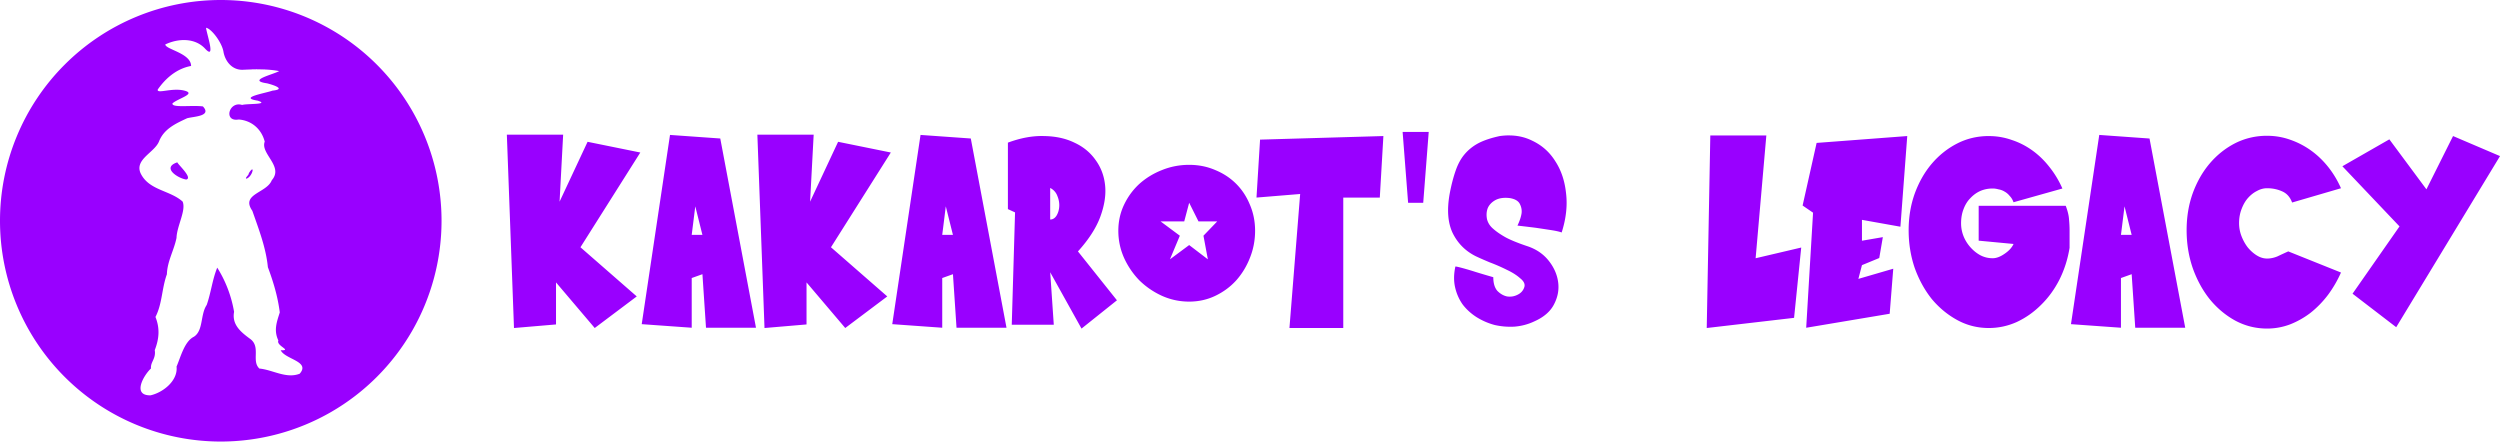 <?xml version="1.0" encoding="UTF-8" standalone="no"?>
<!-- Created with Inkscape (http://www.inkscape.org/) -->

<svg
   width="196.561mm"
   height="34.716mm"
   viewBox="0 0 196.561 34.716"
   version="1.1"
   id="svg1"
   xml:space="preserve"
   xmlns="http://www.w3.org/2000/svg"
   xmlns:svg="http://www.w3.org/2000/svg"><defs
     id="defs1" /><g
     id="layer1"
     transform="translate(-7.688,-4.45)"><path
       id="path2"
       style="fill:#9900ff;fill-opacity:1;stroke-width:2.401;stroke-linecap:square;paint-order:stroke markers fill"
       d="M 25.046,4.45 A 17.358,17.358 0 0 0 7.688,21.808 17.358,17.358 0 0 0 25.046,39.166 17.358,17.358 0 0 0 42.404,21.808 17.358,17.358 0 0 0 25.046,4.45 Z m -1.161,2.184 c 0.41,0.051 1.271,1.164 1.38,1.923 0.124,0.655 0.618,1.39 1.484,1.38 0.96,-0.041 1.943,-0.08 2.888,0.103 -0.499,0.284 -2.549,0.731 -0.953,0.962 0.539,0.135 1.509,0.463 0.43,0.574 -0.567,0.205 -2.705,0.546 -1.172,0.787 1.024,0.322 -0.892,0.226 -1.215,0.34 -1.046,-0.331 -1.487,1.354 -0.276,1.143 1.032,0.073 1.805,0.768 2.051,1.741 -0.361,0.95 1.514,1.94 0.557,3.031 -0.396,1.023 -2.47,1.07 -1.53,2.408 0.503,1.447 1.073,2.899 1.221,4.432 0.435,1.168 0.778,2.31 0.936,3.556 -0.231,0.734 -0.494,1.402 -0.112,2.208 -0.192,0.422 1.127,0.804 0.184,0.765 0.343,0.727 2.356,0.868 1.493,1.847 -1.069,0.415 -2.114,-0.31 -3.168,-0.406 -0.656,-0.609 0.156,-1.732 -0.76,-2.357 -0.712,-0.526 -1.416,-1.105 -1.23,-2.104 -0.212,-1.238 -0.661,-2.42 -1.325,-3.472 -0.391,0.961 -0.49,1.973 -0.828,2.934 -0.513,0.764 -0.25,2.012 -1.006,2.498 -0.744,0.365 -1.041,1.597 -1.364,2.346 0.116,1.105 -1.048,2.035 -2.046,2.26 -1.457,0.027 -0.552,-1.569 0.036,-2.113 -0.053,-0.506 0.407,-0.767 0.296,-1.439 0.357,-0.922 0.406,-1.73 0.056,-2.609 0.539,-1.048 0.491,-2.238 0.899,-3.361 0.029,-1.015 0.559,-1.881 0.756,-2.856 0.026,-0.936 0.771,-2.164 0.48,-2.855 -0.998,-0.904 -2.664,-0.87 -3.309,-2.239 -0.47,-1.087 1.096,-1.617 1.451,-2.486 0.389,-0.991 1.304,-1.405 2.214,-1.829 0.517,-0.14 1.966,-0.153 1.24,-0.928 -0.863,-0.117 -2.478,0.137 -2.393,-0.24 0.437,-0.396 1.91,-0.756 0.932,-1.004 -0.978,-0.248 -2.162,0.285 -2.093,-0.082 0.632,-0.909 1.51,-1.652 2.624,-1.856 -0.005,-1.01 -2.024,-1.3 -2.028,-1.692 0.988,-0.472 2.3,-0.538 3.111,0.311 0.892,0.981 0.158,-1.071 0.092,-1.623 z m 3.689,3.253 c 0.122,-3.643e-4 0.245,0.001 0,0.006 -0.245,-0.003 -0.122,-0.005 0,-0.006 z m 0.288,0.001 c 0.039,-9.83e-5 0.08,0.002 0.002,0.007 -0.08,-0.005 -0.041,-0.007 -0.002,-0.007 z m 0.625,0.016 c 0.025,6.55e-5 0.049,0.003 -0.001,0.009 -0.049,-0.006 -0.024,-0.009 0.001,-0.009 z m 89.481,4.918 0.432,5.571 h 1.188 l 0.432,-5.571 z m -70.429,0.216 0.561,15.202 3.304,-0.281 V 26.654 l 3.044,3.585 3.304,-2.483 -4.427,-3.865 4.707,-7.45 -4.146,-0.842 -2.202,4.707 0.281,-5.268 z m 19.697,0 0.561,15.202 3.304,-0.281 V 26.654 l 3.044,3.585 3.304,-2.483 -4.427,-3.865 4.707,-7.45 -4.146,-0.842 -2.202,4.707 0.281,-5.268 z m -6.869,0.021 -2.224,14.878 3.931,0.281 v -3.908 l 0.842,-0.302 0.281,4.211 h 3.93 L 64.319,15.339 Z m 19.698,0 -2.224,14.878 3.93,0.281 v -3.908 l 0.842,-0.302 0.281,4.211 h 3.93 L 84.016,15.339 Z m 92.676,0 -2.224,14.878 3.93,0.281 v -3.908 l 0.842,-0.302 0.281,4.211 h 3.93 l -2.807,-14.878 z m -46.432,0.037 c -0.225,9e-4 -0.456,0.018 -0.694,0.05 -0.677,0.144 -1.238,0.331 -1.684,0.561 -0.432,0.23 -0.799,0.525 -1.101,0.885 -0.288,0.345 -0.518,0.77 -0.691,1.274 -0.173,0.489 -0.324,1.065 -0.454,1.727 -0.245,1.296 -0.173,2.354 0.216,3.174 0.403,0.821 1.015,1.432 1.836,1.836 0.274,0.13 0.633,0.288 1.08,0.475 0.461,0.173 0.907,0.367 1.339,0.583 0.432,0.202 0.784,0.425 1.058,0.67 0.288,0.23 0.396,0.461 0.324,0.691 -0.086,0.274 -0.266,0.475 -0.539,0.605 -0.259,0.13 -0.533,0.173 -0.821,0.13 -0.274,-0.058 -0.526,-0.202 -0.756,-0.432 -0.216,-0.245 -0.324,-0.604 -0.324,-1.08 -0.504,-0.144 -0.964,-0.281 -1.382,-0.41 -0.36,-0.115 -0.698,-0.216 -1.015,-0.302 -0.317,-0.086 -0.511,-0.13 -0.583,-0.13 -0.13,0.59 -0.137,1.137 -0.022,1.641 0.115,0.504 0.317,0.957 0.605,1.36 0.302,0.389 0.669,0.72 1.101,0.993 0.446,0.274 0.914,0.475 1.404,0.605 0.504,0.115 1.022,0.159 1.555,0.13 0.547,-0.043 1.065,-0.18 1.554,-0.41 0.749,-0.331 1.267,-0.778 1.555,-1.339 0.302,-0.576 0.41,-1.166 0.324,-1.77 -0.086,-0.605 -0.339,-1.166 -0.756,-1.684 -0.417,-0.518 -0.971,-0.893 -1.662,-1.123 -0.691,-0.23 -1.245,-0.454 -1.663,-0.67 -0.417,-0.23 -0.756,-0.461 -1.015,-0.691 -0.259,-0.216 -0.425,-0.475 -0.497,-0.777 -0.058,-0.317 -0.036,-0.605 0.065,-0.864 0.115,-0.259 0.317,-0.467 0.605,-0.626 0.302,-0.158 0.683,-0.209 1.144,-0.151 0.403,0.072 0.663,0.23 0.778,0.475 0.115,0.23 0.158,0.468 0.129,0.713 -0.043,0.288 -0.151,0.612 -0.324,0.972 0.504,0.058 0.986,0.115 1.446,0.173 0.389,0.058 0.77,0.115 1.145,0.173 0.389,0.058 0.684,0.122 0.885,0.194 0.345,-1.08 0.461,-2.101 0.346,-3.066 -0.101,-0.979 -0.382,-1.821 -0.842,-2.526 -0.446,-0.72 -1.051,-1.26 -1.814,-1.62 -0.561,-0.281 -1.179,-0.42 -1.854,-0.417 z m 15.851,0.007 -0.281,15.137 6.867,-0.799 0.562,-5.528 -3.585,0.842 0.842,-9.652 z m 43.777,0.022 c -0.893,0 -1.727,0.194 -2.505,0.583 -0.763,0.389 -1.432,0.921 -2.008,1.598 -0.561,0.662 -1.008,1.447 -1.339,2.354 -0.317,0.893 -0.475,1.857 -0.475,2.893 0,1.036 0.158,2.023 0.475,2.958 0.331,0.936 0.777,1.756 1.339,2.461 0.576,0.705 1.245,1.267 2.008,1.685 0.777,0.417 1.612,0.626 2.505,0.626 0.619,0 1.217,-0.108 1.793,-0.323 0.59,-0.23 1.137,-0.54 1.641,-0.929 0.504,-0.403 0.958,-0.871 1.361,-1.404 0.403,-0.547 0.741,-1.13 1.015,-1.749 l -4.146,-1.662 c -0.288,0.13 -0.569,0.259 -0.842,0.389 -0.274,0.115 -0.547,0.173 -0.821,0.173 -0.274,0 -0.54,-0.079 -0.799,-0.238 -0.259,-0.158 -0.497,-0.367 -0.713,-0.626 -0.202,-0.259 -0.367,-0.555 -0.497,-0.886 -0.13,-0.331 -0.194,-0.676 -0.194,-1.036 0,-0.403 0.065,-0.77 0.194,-1.101 0.13,-0.345 0.295,-0.634 0.497,-0.864 0.216,-0.245 0.454,-0.432 0.713,-0.561 0.259,-0.144 0.525,-0.216 0.799,-0.216 0.417,0 0.806,0.079 1.166,0.238 0.374,0.158 0.641,0.453 0.799,0.885 l 3.844,-1.123 c -0.274,-0.619 -0.612,-1.18 -1.015,-1.684 -0.403,-0.504 -0.857,-0.936 -1.361,-1.296 -0.504,-0.36 -1.051,-0.64 -1.641,-0.842 -0.576,-0.202 -1.174,-0.302 -1.793,-0.302 z m -96.153,0.022 c -0.893,-0.029 -1.843,0.144 -2.85,0.518 v 5.226 l 0.562,0.259 -0.259,8.832 h 3.304 l -0.281,-4.124 2.462,4.427 2.785,-2.224 -3.066,-3.844 c 0.835,-0.921 1.418,-1.821 1.749,-2.7 0.331,-0.893 0.461,-1.713 0.389,-2.461 -0.072,-0.763 -0.324,-1.44 -0.756,-2.03 -0.417,-0.59 -0.972,-1.044 -1.663,-1.361 -0.677,-0.331 -1.468,-0.503 -2.375,-0.518 z m 26.672,0 -9.696,0.281 -0.281,4.556 3.433,-0.281 -0.842,10.538 h 4.232 v -10.257 h 2.872 z m 41.188,0 -7.126,0.54 -1.101,4.923 0.821,0.562 -0.539,9.048 6.564,-1.101 0.281,-3.541 -2.742,0.799 0.281,-1.08 1.361,-0.561 0.281,-1.641 -1.641,0.281 v -1.641 l 3.023,0.54 z m 6.415,0 c -0.893,0 -1.721,0.194 -2.484,0.583 -0.763,0.389 -1.432,0.921 -2.008,1.598 -0.561,0.662 -1.007,1.447 -1.338,2.354 -0.317,0.893 -0.475,1.85 -0.475,2.872 0,1.036 0.159,2.023 0.475,2.958 0.331,0.921 0.777,1.735 1.338,2.44 0.576,0.691 1.245,1.245 2.008,1.662 0.763,0.417 1.591,0.626 2.484,0.626 0.763,0 1.497,-0.158 2.202,-0.475 0.705,-0.331 1.339,-0.778 1.9,-1.339 0.576,-0.561 1.058,-1.223 1.447,-1.986 0.389,-0.777 0.655,-1.613 0.799,-2.505 v -1.382 c 0,-0.274 -0.015,-0.554 -0.043,-0.842 -0.014,-0.302 -0.101,-0.662 -0.259,-1.08 h -3.822 -3.023 V 23.372 l 2.742,0.259 c -0.13,0.288 -0.367,0.547 -0.713,0.778 -0.331,0.23 -0.641,0.345 -0.929,0.345 -0.345,0 -0.67,-0.079 -0.972,-0.237 -0.288,-0.158 -0.547,-0.367 -0.777,-0.626 -0.23,-0.259 -0.41,-0.547 -0.539,-0.864 -0.13,-0.331 -0.195,-0.669 -0.195,-1.015 0,-0.417 0.065,-0.791 0.195,-1.122 0.13,-0.345 0.309,-0.634 0.539,-0.864 0.23,-0.245 0.489,-0.432 0.777,-0.561 0.302,-0.13 0.627,-0.194 0.972,-0.194 0.144,0 0.295,0.021 0.453,0.065 0.173,0.029 0.331,0.086 0.475,0.173 0.158,0.086 0.295,0.202 0.41,0.346 0.13,0.13 0.23,0.295 0.302,0.497 l 3.843,-1.08 c -0.274,-0.619 -0.611,-1.181 -1.014,-1.685 -0.403,-0.518 -0.857,-0.957 -1.361,-1.317 -0.504,-0.36 -1.044,-0.633 -1.62,-0.82 -0.576,-0.202 -1.173,-0.302 -1.792,-0.302 z m 36.499,0 -2.094,4.189 -2.915,-3.93 -3.693,2.116 4.492,4.729 -3.693,5.291 3.433,2.634 8.162,-13.453 z M 21.632,17.212 c -1.277,0.422 0.068,1.268 0.699,1.353 0.543,-0.122 -0.687,-1.216 -0.699,-1.353 z m 79.554,0.199 c -0.749,0 -1.461,0.137 -2.137,0.41 -0.662,0.259 -1.253,0.619 -1.771,1.08 -0.504,0.461 -0.907,1.008 -1.209,1.641 -0.302,0.633 -0.453,1.317 -0.453,2.052 0,0.749 0.151,1.461 0.453,2.138 0.302,0.662 0.705,1.252 1.209,1.77 0.518,0.504 1.109,0.907 1.771,1.209 0.677,0.302 1.389,0.453 2.137,0.453 0.734,0 1.418,-0.151 2.052,-0.453 0.633,-0.302 1.181,-0.705 1.641,-1.209 0.461,-0.518 0.82,-1.108 1.08,-1.77 0.274,-0.677 0.41,-1.389 0.41,-2.138 0,-0.734 -0.137,-1.418 -0.41,-2.052 -0.259,-0.633 -0.619,-1.181 -1.08,-1.641 -0.461,-0.461 -1.008,-0.82 -1.641,-1.08 -0.633,-0.274 -1.317,-0.41 -2.052,-0.41 z m -73.685,0.363 c -0.048,0.016 -0.132,0.107 -0.258,0.314 0.051,0.089 -0.361,0.399 -0.162,0.407 0.376,-0.15 0.563,-0.77 0.42,-0.721 z M 90.258,19.226 c 0.274,0.144 0.461,0.353 0.562,0.626 0.115,0.274 0.165,0.547 0.151,0.821 -0.014,0.274 -0.086,0.518 -0.216,0.734 -0.13,0.202 -0.295,0.303 -0.497,0.303 z m 10.928,1.166 0.734,1.468 h 1.469 l -1.08,1.123 0.346,1.857 -1.469,-1.122 -1.512,1.122 0.778,-1.857 -1.512,-1.123 h 1.857 z m -38.832,0.281 0.561,2.246 h -0.842 z m 19.697,0 0.561,2.246 h -0.842 z m 92.677,0 0.561,2.245 h -0.842 z M 22.711,30.936 c -0.007,-0.006 -0.044,0.037 -0.007,0.027 0.008,-0.017 0.009,-0.025 0.007,-0.027 z" /></g></svg>
